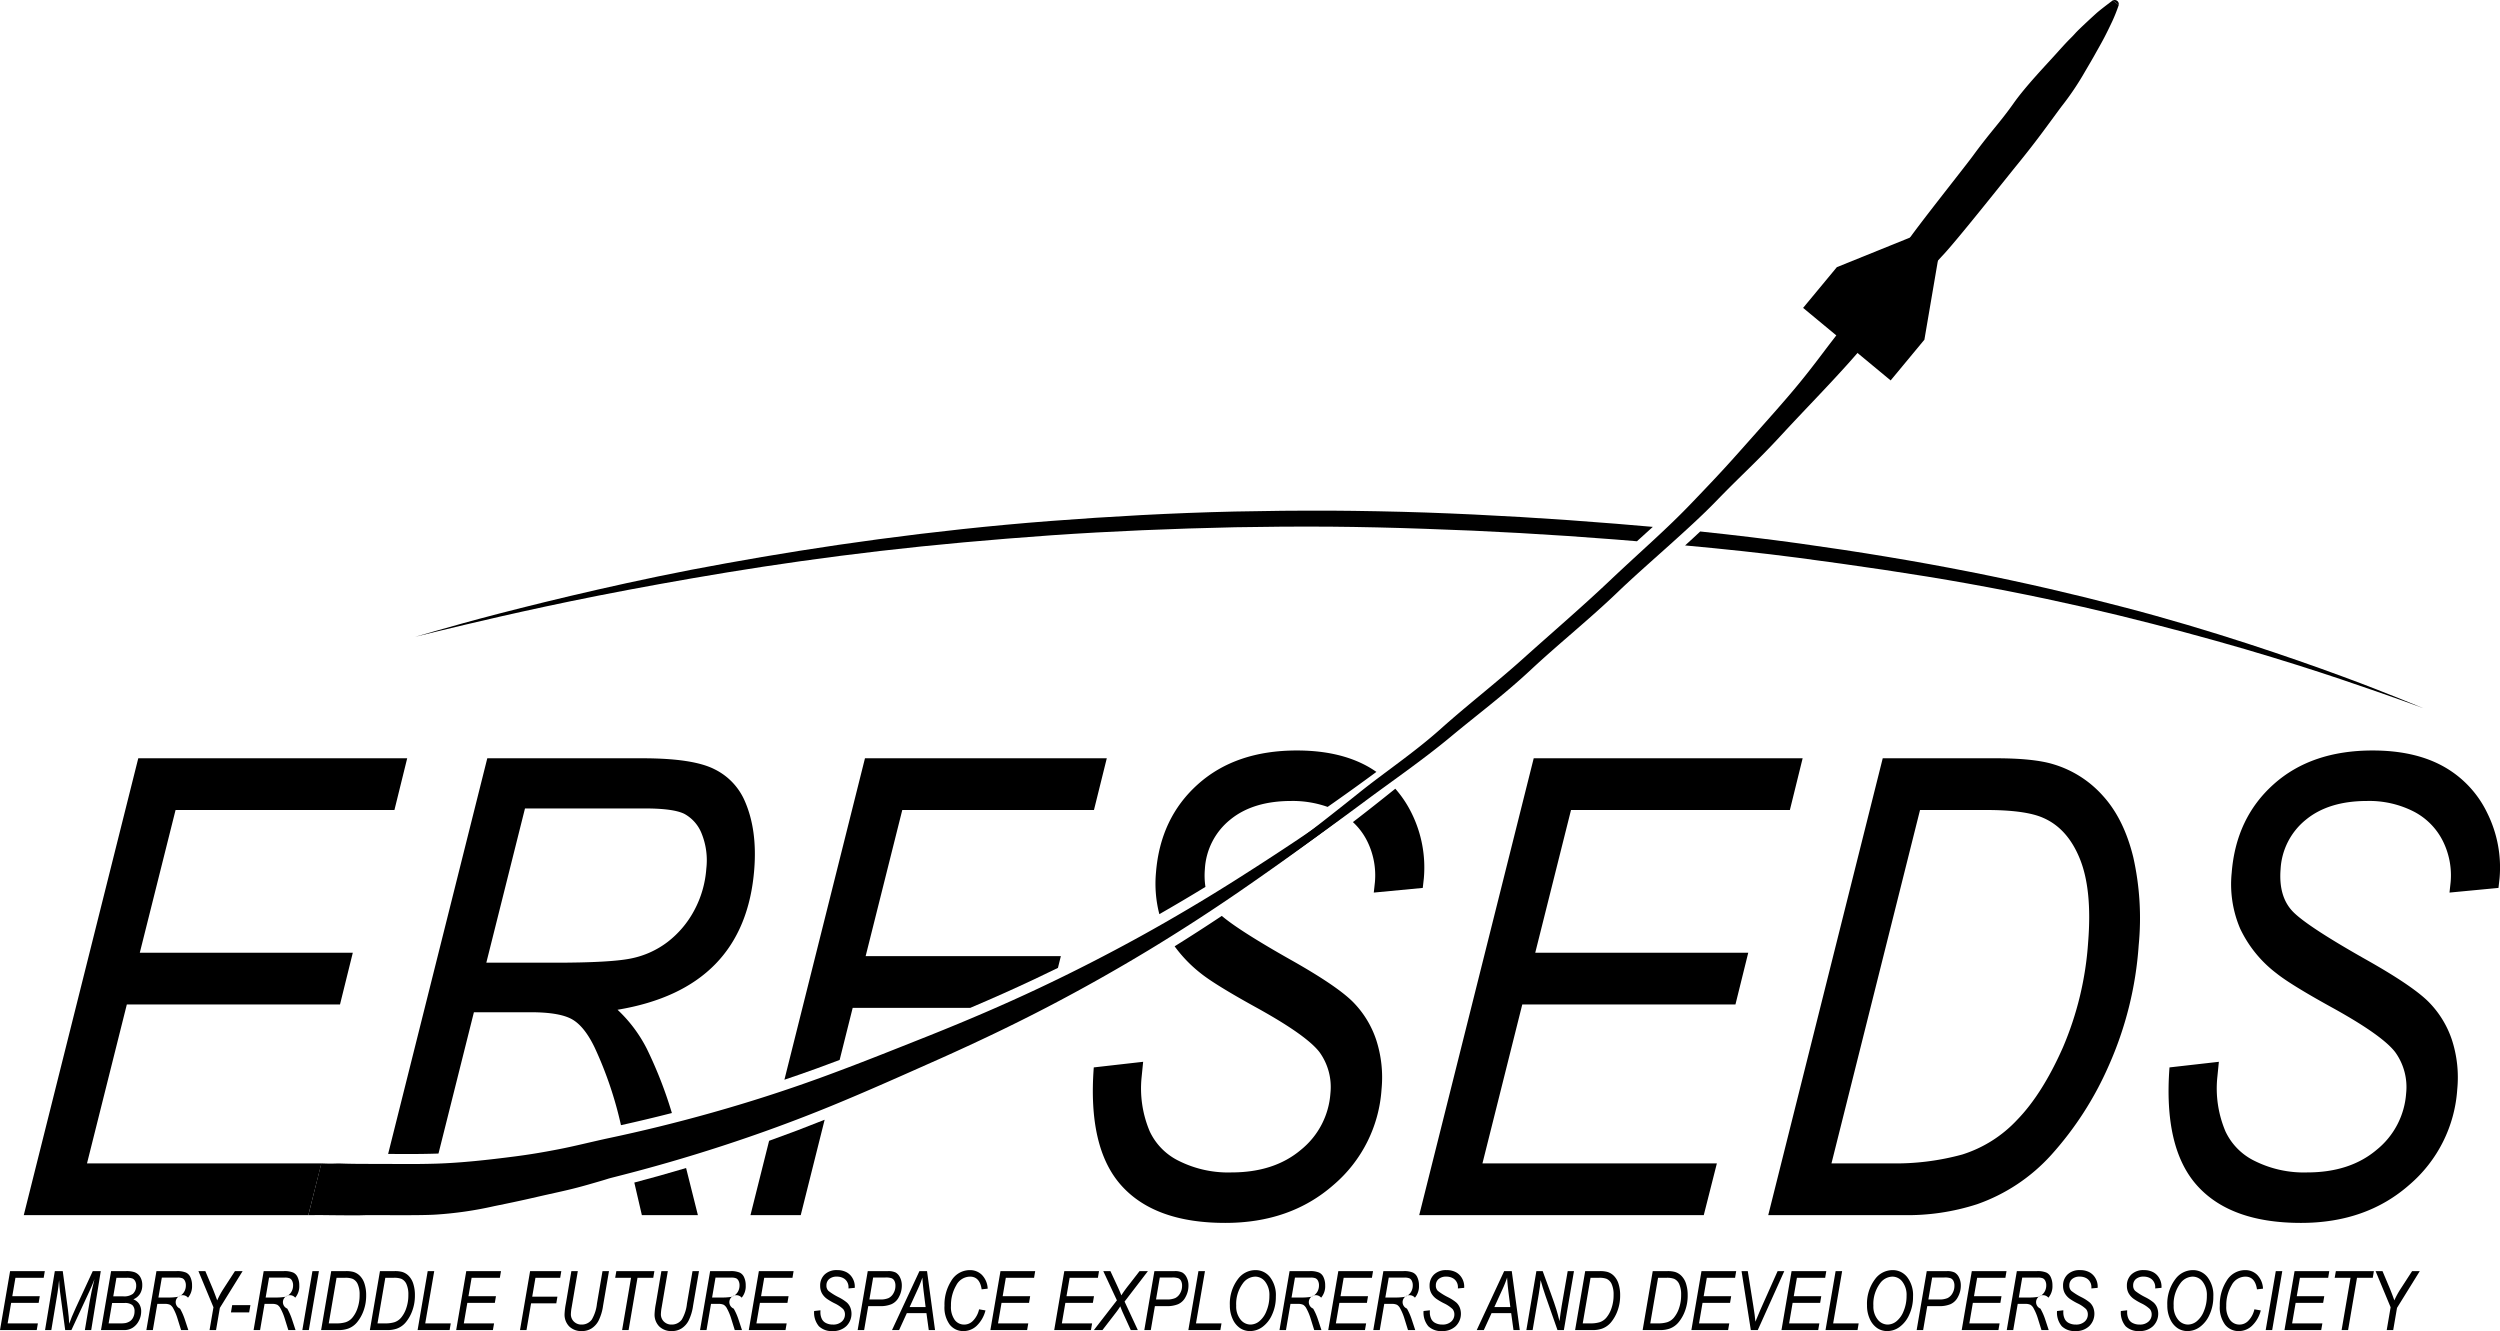 <svg id="Layer_1" data-name="Layer 1" xmlns="http://www.w3.org/2000/svg" viewBox="0 0 613.076 326.423"><title>ERFSEDS Logo No Lazy</title><path d="M997.242,969.978c3.868,0.002,7.747-.04,11.633-0.001,7.767,0.065,15.573.248,23.373,0.528,15.605,0.511,31.193,1.399,46.522,2.605,1.828,0.142,3.638.298,5.457,0.446,0.187-.168.376-0.34,0.563-0.508,1.13-1.018,2.239-2.02,3.33-3.018-3.007-.269-6.017-0.535-9.046-0.771-15.371-1.254-31.026-2.199-46.69-2.75q-11.752-.387-23.485-0.461c-3.905-.027-7.802.027-11.687,0.036q-5.827.091-11.616,0.182c-15.43.353-30.6,1.207-45.252,2.325-14.653,1.129-28.779,2.683-42.129,4.472-13.349,1.79-25.922,3.819-37.48,5.922-11.567,2.064-22.1,4.32-31.404,6.437-9.305,2.117-17.376,4.128-24.007,5.837-6.63,1.714-11.807,3.188-15.334,4.187C786.465,996.46,784.585,997,784.585,997s1.899-.467,5.46-1.344c3.56-.881,8.798-2.094,15.462-3.643,6.671-1.517,14.786-3.294,24.131-5.141,9.347-1.837,19.916-3.772,31.477-5.676,11.563-1.896,24.128-3.699,37.459-5.25,13.329-1.557,27.428-2.805,42.026-3.851,14.602-1.01,29.716-1.637,45.077-1.972Q991.439,970.052,997.242,969.978Z" transform="translate(-682.799 -840.824)"/><path d="M1271.878,1012.375c-3.411-1.348-8.395-3.38-14.828-5.73-6.425-2.372-14.275-5.129-23.353-8.081-9.079-2.942-19.396-6.069-30.774-9.015-11.37-2.983-23.781-5.875-37-8.488-13.228-2.62-27.231-4.933-41.795-6.956-7.973-1.103-16.126-2.08-24.385-2.946-1.209,1.15-2.451,2.29-3.709,3.422,9.371,0.862,18.612,1.832,27.628,3.015,14.499,1.932,28.527,3.958,41.72,6.332,13.203,2.37,25.611,5.032,36.989,7.804,11.378,2.782,21.743,5.595,30.887,8.256,9.137,2.683,17.05,5.209,23.533,7.392,6.482,2.186,11.555,3.967,15.009,5.198,3.446,1.254,5.284,1.922,5.284,1.922S1275.274,1013.761,1271.878,1012.375Z" transform="translate(-682.799 -840.824)"/><path d="M1030.835,1138.808l28.078-112.031h65.949l-3.13,12.686h-53.673l-8.772,35h52.236l-3.139,12.686H1056.108l-9.768,38.975h57.488l-3.214,12.686H1030.835Z" transform="translate(-682.799 -840.824)"/><path d="M1116.425,1138.808l28.077-112.031h27.708q9.312,0,14.084,1.451a26.328,26.328,0,0,1,12.172,7.72q5.161,5.654,7.468,15.055a68.293,68.293,0,0,1,1.337,21.626,87.209,87.209,0,0,1-7.348,29.536,81.308,81.308,0,0,1-14.108,21.895,44.153,44.153,0,0,1-18.174,12.074,55.367,55.367,0,0,1-18.156,2.675h-33.06Zm15.506-12.686h14.563a61.787,61.787,0,0,0,17.52-2.179,31.213,31.213,0,0,0,13.445-8.492q6.144-6.309,11.204-17.706a78.902,78.902,0,0,0,6.215-25.929q1.014-12.775-2.006-20.308-3.019-7.532-9.059-10.135-4.343-1.912-13.939-1.912h-16.225Z" transform="translate(-682.799 -840.824)"/><path d="M1214.825,1102.585l12.107-1.376-0.375,3.756a27.02,27.02,0,0,0,2.003,13.334,15.245,15.245,0,0,0,7.193,7.243,26.992,26.992,0,0,0,12.83,2.797q10.485,0,17.05-5.553a19.535,19.535,0,0,0,7.222-13.826,14.602,14.602,0,0,0-2.674-10.11q-3.218-4.213-15.887-11.166-9.81-5.427-13.243-8.178a29.674,29.674,0,0,1-8.903-10.967,27.756,27.756,0,0,1-2.067-13.717q1.068-13.449,10.321-21.703,9.252-8.254,24.23-8.254,10.317,0,17.344,3.898a25.795,25.795,0,0,1,10.749,11.386,30.058,30.058,0,0,1,3.044,16.049l-0.266,2.369-12.012,1.146,0.276-2.526a18.863,18.863,0,0,0-1.908-10.123,16.383,16.383,0,0,0-7.182-7.248,24.015,24.015,0,0,0-11.411-2.569q-9.4,0-15,4.601a16.726,16.726,0,0,0-6.196,12.112q-0.542,6.825,3.096,10.504,3.636,3.68,18.563,12.078,10.896,6.186,14.706,10.044a24.03,24.03,0,0,1,5.648,9.244,29.851,29.851,0,0,1,1.309,12.11,33.701,33.701,0,0,1-11.729,23.42q-10.613,9.36-26.601,9.358-17.291,0-25.509-9.209Q1213.335,1122.301,1214.825,1102.585Z" transform="translate(-682.799 -840.824)"/><path d="M761.592,1126.122s1.694,0.06,2.283.058c0.903-.003,1.552-0.061,2.687-0.024,2.185,0.078,4.231.095,8.438,0.094,4.205-.009,9.206.11,15.05-0.074,5.882-.201,12.132-0.866,19.095-1.77,3.412-.443,6.568-0.96,10.48-1.718,3.935-.753,8.441-1.901,12.497-2.769,8.093-1.713,16.582-3.78,25.283-6.236,8.72-2.454,17.598-5.285,26.544-8.538,8.928-3.246,17.986-6.885,27.025-10.478,9.019-3.611,17.927-7.418,26.563-11.495,8.645-4.069,17.015-8.374,24.99-12.765,7.976-4.403,15.552-8.916,22.634-13.375,7.075-4.473,13.719-8.812,19.755-12.93,12.087-8.242,21.84-15.595,28.581-20.85,3.369-2.631,5.993-4.73,7.774-6.17L1044,1014.866l-2.639,2.322c-1.724,1.511-4.264,3.714-7.53,6.481-6.536,5.526-16.006,13.278-27.801,22.028-5.901,4.38-12.373,8.985-19.303,13.762-6.939,4.766-14.389,9.617-22.255,14.378-7.877,4.755-16.151,9.438-24.717,13.896-8.565,4.47-17.444,8.692-26.381,12.692-8.936,3.972-17.829,7.967-26.804,11.645-8.957,3.67-17.962,6.944-26.728,9.794-8.78,2.863-17.371,5.323-25.585,7.409-4.094,1.05,0,0-7.383,2.103-3.745,1.067-6.05,1.55-9.75,2.375-3.904.87-5.5,1.313-13.237,2.88a90.845,90.845,0,0,1-14.067,2.04c-4.305.296-16.01,0.06-18.196,0.171-1.146.058-8.547-.022-9.125-0.034-0.59-.014-4.091,0-4.091,0Z" transform="translate(-682.799 -840.824)"/><path d="M1200.915,840.919s-2.417,1.795-3.758,2.924c-0.46.387-4.507,4.104-5.391,5.092-1.457,1.63-.949.846-4.432,4.731-2.807,3.131-7.75,8.25-10.75,12.5-3.394,4.808-5.459,6.714-10,12.917-2.068,2.824-14.107,17.918-16.25,21.25-2.148,3.355-17.524,23.083-20,26.375-6.075,8.075-8.432,10.767-17.417,20.875-6.297,7.084-7.285,8.253-15.216,16.531-6.451,6.733-11.918,11.322-20.393,19.345-6.662,6.306-13.988,12.583-20.849,18.75-6.901,6.204-13.845,11.526-20.375,17.375-6.54,5.846-13.831,10.689-20.056,15.697-6.232,4.997-12.19,9.643-17.737,13.806-11.103,8.337-20.597,14.831-27.29,19.262-3.348,2.213-5.994,3.92-7.802,5.074-1.81,1.15-2.775,1.764-2.775,1.764s0.981-.573,2.821-1.646c1.839-1.078,4.53-2.673,7.94-4.747,6.817-4.153,16.499-10.255,27.872-18.155,5.691-3.952,11.782-8.352,18.188-13.115,6.401-4.775,14.445-10.313,21.213-15.939,6.768-5.638,13.057-10.257,19.875-16.625,6.827-6.363,14.378-12.394,21.25-19,6.761-6.5,17.381-15.34,23.976-22.15,6.643-6.86,9.866-9.554,16.024-16.225,6-6.5,10.891-11.422,16.5-17.667,3.4-3.785,20.475-23.678,23.125-26.458,3.375-3.542,15.788-19.207,18.167-22.125,4.958-6.083,7.361-9.538,10.917-14.333a69.335,69.335,0,0,0,5.833-8.656c2.307-3.913,2.081-3.584,3.25-5.656,1.005-1.781,1.77-3.147,3.438-6.688a38.963,38.963,0,0,0,1.565-3.949Z" transform="translate(-682.799 -840.824)"/><path d="M688.629,1138.808L716.707,1026.776h65.949l-3.13,12.686H725.853l-8.772,35h52.236l-3.138,12.686H713.902l-9.768,38.975H761.623l-3.214,12.686H688.629Z" transform="translate(-682.799 -840.824)"/><path d="M1200.915,840.93a1.027,1.027,0,0,1,1.316.359,1.065,1.065,0,0,1,.147.761" transform="translate(-682.799 -840.824)"/><path d="M682.799,1167l2.476-14.46h8.512l-0.274,1.638H686.585l-0.773,4.518h6.742l-0.275,1.637h-6.747l-0.861,5.03h7.42L691.805,1167h-9.006Z" transform="translate(-682.799 -840.824)"/><path d="M693.846,1167l2.399-14.46H698.188l1.26,9.37q0.248,1.865.32,3.541,0.5-1.469,1.639-3.955l4.141-8.956h1.965L705.167,1167h-1.556l1.179-7.032q0.415-2.446,1.179-5.465-0.51,1.411-1.267,3.038L700.312,1167h-1.525l-1.25-9.271q-0.166-1.223-.248-2.969-0.181,1.844-.372,3.018L695.384,1167H693.846Z" transform="translate(-682.799 -840.824)"/><path d="M707.566,1167l2.476-14.46h3.674a6.201,6.201,0,0,1,1.99.237,2.764,2.764,0,0,1,1.463,1.16,3.802,3.802,0,0,1,.517,2.058,3.927,3.927,0,0,1-.552,2.107,3.455,3.455,0,0,1-1.637,1.357,2.95,2.95,0,0,1,1.43,1.133,3.292,3.292,0,0,1,.493,1.834,4.869,4.869,0,0,1-.596,2.346,4.279,4.279,0,0,1-1.513,1.666,3.776,3.776,0,0,1-2.01.562h-5.734Zm1.871-1.638h2.695a8.022,8.022,0,0,0,1.417-.078,3.252,3.252,0,0,0,1.126-.464,2.394,2.394,0,0,0,.802-0.972,3.171,3.171,0,0,0,.314-1.405,2.036,2.036,0,0,0-.551-1.583,2.905,2.905,0,0,0-1.938-.498H710.293Zm1.137-6.638h2.402a3.626,3.626,0,0,0,2.403-.604,2.676,2.676,0,0,0,.817-2.04,2.187,2.187,0,0,0-.256-1.095,1.426,1.426,0,0,0-.648-0.629,3.865,3.865,0,0,0-1.424-.179h-2.516Z" transform="translate(-682.799 -840.824)"/><path d="M718.691,1167l2.476-14.46h4.914a5.592,5.592,0,0,1,2.301.346,2.24,2.24,0,0,1,1.046,1.016,4.672,4.672,0,0,1,.467,2.16,4.321,4.321,0,0,1-.993,2.993,1.708,1.708,0,1,0-1.958,2.676,14.373,14.373,0,0,1,1.138,2.544L728.981,1167H727.208l-0.838-2.692a13.282,13.282,0,0,0-1.068-2.595,2.244,2.244,0,0,0-.789-0.907,2.902,2.902,0,0,0-1.331-.227h-1.801L720.282,1167h-1.591Zm2.959-7.989h2.142a14.257,14.257,0,0,0,2.423-.133,2.587,2.587,0,0,0,1.12-.523,2.757,2.757,0,0,0,.761-0.991,3.102,3.102,0,0,0,.281-1.331,2.357,2.357,0,0,0-.237-1.109,1.356,1.356,0,0,0-.594-0.622,3.231,3.231,0,0,0-1.265-.173h-3.795Z" transform="translate(-682.799 -840.824)"/><path d="M734.187,1167l0.958-5.593-3.689-8.867h1.698l1.782,4.224q0.55,1.342,1.123,2.954a20.436,20.436,0,0,1,1.602-2.927l2.756-4.251h1.88l-5.585,9.021L735.778,1167h-1.591Z" transform="translate(-682.799 -840.824)"/><path d="M739.434,1162.66l0.306-1.785h4.468l-0.306,1.785h-4.468Z" transform="translate(-682.799 -840.824)"/><path d="M744.987,1167l2.476-14.46H752.377a5.592,5.592,0,0,1,2.301.346,2.24,2.24,0,0,1,1.046,1.016,4.672,4.672,0,0,1,.467,2.16,4.321,4.321,0,0,1-.993,2.993,1.708,1.708,0,1,0-1.958,2.676,14.373,14.373,0,0,1,1.138,2.544L755.277,1167h-1.773l-0.838-2.692a13.282,13.282,0,0,0-1.068-2.595,2.244,2.244,0,0,0-.789-0.907,2.902,2.902,0,0,0-1.331-.227h-1.801L746.578,1167h-1.591Zm2.959-7.989h2.142a14.257,14.257,0,0,0,2.423-.133,2.587,2.587,0,0,0,1.12-.523,2.757,2.757,0,0,0,.761-0.991,3.102,3.102,0,0,0,.281-1.331,2.357,2.357,0,0,0-.237-1.109,1.356,1.356,0,0,0-.594-0.622,3.231,3.231,0,0,0-1.265-.173h-3.795Z" transform="translate(-682.799 -840.824)"/><path d="M756.941,1167l2.476-14.46h1.591L758.532,1167h-1.591Z" transform="translate(-682.799 -840.824)"/><path d="M761.547,1167l2.476-14.46h3.576a6.816,6.816,0,0,1,1.833.188,3.773,3.773,0,0,1,1.65.996,4.824,4.824,0,0,1,1.118,1.943,9.034,9.034,0,0,1,.394,2.791,10.731,10.731,0,0,1-.646,3.812,9.451,9.451,0,0,1-1.597,2.826,5.102,5.102,0,0,1-2.222,1.558A6.895,6.895,0,0,1,765.814,1167h-4.267Zm1.872-1.638h1.879a7.734,7.734,0,0,0,2.239-.281,3.625,3.625,0,0,0,1.648-1.096,7.025,7.025,0,0,0,1.265-2.285,9.73,9.73,0,0,0,.537-3.347,6.127,6.127,0,0,0-.467-2.621,2.5,2.5,0,0,0-1.273-1.308,4.945,4.945,0,0,0-1.819-.247H765.333Z" transform="translate(-682.799 -840.824)"/><path d="M773.501,1167l2.476-14.46h3.576a6.816,6.816,0,0,1,1.833.188,3.773,3.773,0,0,1,1.65.996,4.824,4.824,0,0,1,1.118,1.943,9.034,9.034,0,0,1,.394,2.791,10.731,10.731,0,0,1-.646,3.812,9.451,9.451,0,0,1-1.597,2.826,5.102,5.102,0,0,1-2.222,1.558,6.895,6.895,0,0,1-2.316.346H773.501Zm1.872-1.638H777.252a7.734,7.734,0,0,0,2.239-.281,3.625,3.625,0,0,0,1.648-1.096,7.025,7.025,0,0,0,1.265-2.285,9.73,9.73,0,0,0,.537-3.347,6.127,6.127,0,0,0-.467-2.621,2.5,2.5,0,0,0-1.273-1.308,4.945,4.945,0,0,0-1.819-.247h-2.094Z" transform="translate(-682.799 -840.824)"/><path d="M785.208,1167l2.476-14.46h1.601l-2.205,12.822h6.256L793.06,1167H785.208Z" transform="translate(-682.799 -840.824)"/><path d="M794.667,1167l2.476-14.46h8.512l-0.274,1.638h-6.928l-0.773,4.518h6.742l-0.275,1.637h-6.747l-0.861,5.03H803.959L803.674,1167h-9.006Z" transform="translate(-682.799 -840.824)"/><path d="M810.32,1167l2.476-14.46h7.654l-0.276,1.638h-6.067l-0.792,4.626h6.179l-0.274,1.637h-6.184L811.911,1167h-1.591Z" transform="translate(-682.799 -840.824)"/><path d="M822.916,1152.54h1.581l-1.511,8.888a10.868,10.868,0,0,0-.188,1.646,2.483,2.483,0,0,0,.74,1.845,2.597,2.597,0,0,0,1.904.729,3.016,3.016,0,0,0,2.506-1.262,9.771,9.771,0,0,0,1.243-3.887l1.36-7.96h1.591l-1.453,8.484a11.827,11.827,0,0,1-1.125,3.712,5.004,5.004,0,0,1-1.741,1.885,4.371,4.371,0,0,1-2.313.626,4.229,4.229,0,0,1-3.117-1.138,4.115,4.115,0,0,1-1.145-3.057,17.346,17.346,0,0,1,.332-2.622Z" transform="translate(-682.799 -840.824)"/><path d="M835.358,1167l2.193-12.822h-3.891l0.287-1.638h9.326l-0.276,1.638h-3.865L836.949,1167h-1.591Z" transform="translate(-682.799 -840.824)"/><path d="M844.989,1152.54h1.581l-1.511,8.888a10.868,10.868,0,0,0-.188,1.646,2.483,2.483,0,0,0,.74,1.845,2.597,2.597,0,0,0,1.904.729,3.016,3.016,0,0,0,2.506-1.262,9.771,9.771,0,0,0,1.243-3.887l1.36-7.96h1.591l-1.453,8.484a11.827,11.827,0,0,1-1.125,3.712,5.004,5.004,0,0,1-1.741,1.885,4.371,4.371,0,0,1-2.313.626,4.229,4.229,0,0,1-3.117-1.138,4.115,4.115,0,0,1-1.145-3.057,17.346,17.346,0,0,1,.332-2.622Z" transform="translate(-682.799 -840.824)"/><path d="M854.468,1167l2.476-14.46h4.914a5.592,5.592,0,0,1,2.301.346,2.24,2.24,0,0,1,1.046,1.016,4.672,4.672,0,0,1,.467,2.16,4.321,4.321,0,0,1-.993,2.993,1.708,1.708,0,1,0-1.958,2.676,14.373,14.373,0,0,1,1.138,2.544L864.758,1167h-1.773l-0.838-2.692a13.282,13.282,0,0,0-1.068-2.595,2.244,2.244,0,0,0-.789-0.907,2.902,2.902,0,0,0-1.331-.227H857.158L856.059,1167h-1.591Zm2.959-7.989h2.142a14.257,14.257,0,0,0,2.423-.133,2.587,2.587,0,0,0,1.12-.523,2.757,2.757,0,0,0,.761-0.991,3.102,3.102,0,0,0,.281-1.331,2.357,2.357,0,0,0-.237-1.109,1.356,1.356,0,0,0-.594-0.622,3.231,3.231,0,0,0-1.265-.173H858.263Z" transform="translate(-682.799 -840.824)"/><path d="M866.422,1167l2.476-14.46h8.512l-0.274,1.638H870.208l-0.773,4.518h6.742l-0.275,1.637h-6.747l-0.861,5.03h7.42L875.428,1167h-9.006Z" transform="translate(-682.799 -840.824)"/><path d="M882.45,1162.325l1.548-.178-0.01.484a3.644,3.644,0,0,0,.395,1.721,2.21,2.21,0,0,0,1.003.936,3.665,3.665,0,0,0,1.685.36,3.068,3.068,0,0,0,2.144-.717,2.31,2.31,0,0,0,.791-1.784,2.008,2.008,0,0,0-.449-1.305,8.104,8.104,0,0,0-2.165-1.441,15.27,15.27,0,0,1-1.793-1.056,4.289,4.289,0,0,1-1.262-1.415,3.745,3.745,0,0,1-.407-1.771,3.704,3.704,0,0,1,1.109-2.801,4.208,4.208,0,0,1,3.043-1.065,4.802,4.802,0,0,1,2.278.503,3.734,3.734,0,0,1,1.504,1.47,4.084,4.084,0,0,1,.557,2.071l-0.01.306-1.539.147,0.01-.325a2.559,2.559,0,0,0-.35-1.307,2.365,2.365,0,0,0-1.001-.936,3.249,3.249,0,0,0-1.499-.332,2.768,2.768,0,0,0-1.889.594,1.979,1.979,0,0,0-.676,1.563,1.765,1.765,0,0,0,.507,1.355,14.87,14.87,0,0,0,2.52,1.56,10.596,10.596,0,0,1,2.001,1.296,3.45,3.45,0,0,1,.824,1.193,4.252,4.252,0,0,1-.981,4.586,4.654,4.654,0,0,1-3.337,1.208,4.511,4.511,0,0,1-3.387-1.189A5.219,5.219,0,0,1,882.45,1162.325Z" transform="translate(-682.799 -840.824)"/><path d="M893.122,1167l2.476-14.46h4.95a4.021,4.021,0,0,1,1.904.351,2.765,2.765,0,0,1,1.062,1.208,4.326,4.326,0,0,1,.438,1.992,5.779,5.779,0,0,1-.704,2.777,3.771,3.771,0,0,1-1.839,1.785,7.062,7.062,0,0,1-2.74.478h-2.951L894.712,1167h-1.591Zm2.876-7.506h2.604a4.969,4.969,0,0,0,2.122-.351,2.831,2.831,0,0,0,1.184-1.179,3.572,3.572,0,0,0,.477-1.814,2.554,2.554,0,0,0-.246-1.213,1.403,1.403,0,0,0-.668-0.642,4.217,4.217,0,0,0-1.523-.188h-3.026Z" transform="translate(-682.799 -840.824)"/><path d="M901.546,1167l6.728-14.46h1.862l1.963,14.46h-1.539l-0.571-4.162h-4.805L903.282,1167H901.546Zm4.322-5.651h3.917l-0.453-3.63q-0.266-2.15-.334-3.601a27.005,27.005,0,0,1-1.175,2.949Z" transform="translate(-682.799 -840.824)"/><path d="M922.899,1161.91l1.568,0.267a7.873,7.873,0,0,1-2.194,3.808,4.705,4.705,0,0,1-3.161,1.263,4.198,4.198,0,0,1-3.398-1.568,7.131,7.131,0,0,1-1.297-4.636,10.786,10.786,0,0,1,1.627-6.057,5.286,5.286,0,0,1,4.567-2.692,4.103,4.103,0,0,1,3.003,1.193,5.165,5.165,0,0,1,1.396,3.354l-1.479.168q-0.463-3.117-2.856-3.117a3.848,3.848,0,0,0-3.379,2.136,9.59,9.59,0,0,0-1.29,5.055,5.408,5.408,0,0,0,.916,3.418,2.84,2.84,0,0,0,2.315,1.148,2.954,2.954,0,0,0,2.107-.867A5.766,5.766,0,0,0,922.899,1161.91Z" transform="translate(-682.799 -840.824)"/><path d="M925.67,1167l2.476-14.46h8.512l-0.274,1.638h-6.928l-0.773,4.518h6.742l-0.275,1.637h-6.747l-0.861,5.03h7.42L934.677,1167h-9.006Z" transform="translate(-682.799 -840.824)"/><path d="M941.323,1167l2.476-14.46H952.311l-0.274,1.638h-6.928l-0.773,4.518h6.742l-0.275,1.637h-6.747l-0.861,5.03h7.42L950.33,1167h-9.006Z" transform="translate(-682.799 -840.824)"/><path d="M951.048,1167l5.651-7.292-3.343-7.168h1.75l1.522,3.275q0.79,1.692,1.154,2.67a30.494,30.494,0,0,1,1.87-2.59l2.6-3.355h2.051l-5.725,7.47L961.829,1167h-1.729l-1.928-4.228q-0.265-.582-0.646-1.596a17.432,17.432,0,0,1-1.06,1.524L953.149,1167h-2.101Z" transform="translate(-682.799 -840.824)"/><path d="M963.417,1167l2.476-14.46h4.95a4.021,4.021,0,0,1,1.904.351,2.765,2.765,0,0,1,1.062,1.208,4.326,4.326,0,0,1,.438,1.992,5.779,5.779,0,0,1-.704,2.777,3.771,3.771,0,0,1-1.839,1.785,7.062,7.062,0,0,1-2.74.478H966.013L965.008,1167H963.417Zm2.876-7.506h2.604a4.969,4.969,0,0,0,2.122-.351,2.831,2.831,0,0,0,1.184-1.179,3.572,3.572,0,0,0,.477-1.814,2.554,2.554,0,0,0-.246-1.213,1.403,1.403,0,0,0-.668-0.642,4.217,4.217,0,0,0-1.523-.188h-3.026Z" transform="translate(-682.799 -840.824)"/><path d="M974.217,1167l2.476-14.46h1.601l-2.205,12.822h6.256L982.068,1167h-7.851Z" transform="translate(-682.799 -840.824)"/><path d="M984.396,1160.944a10.005,10.005,0,0,1,1.982-6.451,5.337,5.337,0,0,1,4.3-2.199,4.468,4.468,0,0,1,3.565,1.716,7.229,7.229,0,0,1,1.435,4.774,10.369,10.369,0,0,1-.937,4.453,7.405,7.405,0,0,1-2.367,3.003,5.148,5.148,0,0,1-3.008,1.007,4.37,4.37,0,0,1-2.471-.73,5.262,5.262,0,0,1-1.8-2.209A7.77,7.77,0,0,1,984.396,1160.944Zm1.558,0.095a5.074,5.074,0,0,0,1.044,3.355,3.132,3.132,0,0,0,2.473,1.254,3.498,3.498,0,0,0,2.133-.799,5.991,5.991,0,0,0,1.768-2.513,9.554,9.554,0,0,0,.719-3.736,5.33,5.33,0,0,0-1.02-3.45,3.078,3.078,0,0,0-2.468-1.259,3.859,3.859,0,0,0-3.015,1.648A8.507,8.507,0,0,0,985.955,1161.039Z" transform="translate(-682.799 -840.824)"/><path d="M996.567,1167l2.476-14.46h4.915a5.593,5.593,0,0,1,2.301.346,2.237,2.237,0,0,1,1.046,1.016,4.666,4.666,0,0,1,.468,2.16,4.317,4.317,0,0,1-.994,2.993,1.708,1.708,0,1,0-1.958,2.676,14.338,14.338,0,0,1,1.138,2.544L1006.857,1167H1005.084l-0.838-2.692a13.281,13.281,0,0,0-1.068-2.595,2.237,2.237,0,0,0-.789-0.907,2.898,2.898,0,0,0-1.33-.227h-1.801L998.158,1167h-1.591Zm2.959-7.989h2.143a14.254,14.254,0,0,0,2.423-.133,2.577,2.577,0,0,0,1.119-.523,2.741,2.741,0,0,0,.761-0.991,3.102,3.102,0,0,0,.281-1.331,2.351,2.351,0,0,0-.236-1.109,1.359,1.359,0,0,0-.594-0.622,3.232,3.232,0,0,0-1.266-.173h-3.795Z" transform="translate(-682.799 -840.824)"/><path d="M1008.521,1167l2.476-14.46h8.513l-0.274,1.638h-6.928l-0.773,4.518h6.742l-0.275,1.637h-6.747l-0.861,5.03h7.42L1017.528,1167h-9.007Z" transform="translate(-682.799 -840.824)"/><path d="M1019.568,1167l2.476-14.46h4.915a5.593,5.593,0,0,1,2.301.346,2.237,2.237,0,0,1,1.046,1.016,4.666,4.666,0,0,1,.468,2.16,4.317,4.317,0,0,1-.994,2.993,1.708,1.708,0,1,0-1.958,2.676,14.338,14.338,0,0,1,1.138,2.544L1029.858,1167H1028.085l-0.838-2.692a13.281,13.281,0,0,0-1.068-2.595,2.237,2.237,0,0,0-.789-0.907,2.898,2.898,0,0,0-1.33-.227h-1.801L1021.159,1167h-1.591Zm2.959-7.989h2.143a14.254,14.254,0,0,0,2.423-.133,2.577,2.577,0,0,0,1.119-.523,2.741,2.741,0,0,0,.761-0.991,3.102,3.102,0,0,0,.281-1.331,2.351,2.351,0,0,0-.236-1.109,1.359,1.359,0,0,0-.594-0.622,3.232,3.232,0,0,0-1.266-.173h-3.795Z" transform="translate(-682.799 -840.824)"/><path d="M1031.897,1162.325l1.549-.178-0.01.484a3.638,3.638,0,0,0,.395,1.721,2.21,2.21,0,0,0,1.003.936,3.665,3.665,0,0,0,1.685.36,3.066,3.066,0,0,0,2.144-.717,2.307,2.307,0,0,0,.79-1.784,2.01,2.01,0,0,0-.448-1.305,8.104,8.104,0,0,0-2.165-1.441,15.356,15.356,0,0,1-1.793-1.056,4.289,4.289,0,0,1-1.262-1.415,3.745,3.745,0,0,1-.407-1.771,3.706,3.706,0,0,1,1.109-2.801,4.209,4.209,0,0,1,3.043-1.065,4.801,4.801,0,0,1,2.278.503,3.733,3.733,0,0,1,1.504,1.47,4.075,4.075,0,0,1,.558,2.071l-0.01.306-1.539.147,0.01-.325a2.559,2.559,0,0,0-.35-1.307,2.367,2.367,0,0,0-1.001-.936,3.252,3.252,0,0,0-1.499-.332,2.769,2.769,0,0,0-1.89.594,1.981,1.981,0,0,0-.676,1.563,1.768,1.768,0,0,0,.508,1.355,14.87,14.87,0,0,0,2.52,1.56,10.629,10.629,0,0,1,2.001,1.296,3.444,3.444,0,0,1,.824,1.193,4.251,4.251,0,0,1-.981,4.586,4.651,4.651,0,0,1-3.337,1.208,4.512,4.512,0,0,1-3.387-1.189A5.221,5.221,0,0,1,1031.897,1162.325Z" transform="translate(-682.799 -840.824)"/><path d="M1044.938,1167l6.729-14.46h1.861l1.964,14.46h-1.539l-0.571-4.162h-4.805L1046.674,1167h-1.736Zm4.322-5.651h3.917l-0.453-3.63q-0.265-2.15-.335-3.601a26.614,26.614,0,0,1-1.175,2.949Z" transform="translate(-682.799 -840.824)"/><path d="M1057.108,1167l2.46-14.46h1.546l1.984,5.435q0.877,2.392,1.376,4.005,0.352,1.115.761,2.831,0.227-1.865.54-3.771l1.473-8.5h1.538l-2.477,14.46h-1.566l-2.924-8.346q-0.773-2.234-1.214-3.904-0.107,1.411-.459,3.462l-1.5,8.788h-1.538Z" transform="translate(-682.799 -840.824)"/><path d="M1069.062,1167l2.476-14.46h3.576a6.816,6.816,0,0,1,1.833.188,3.769,3.769,0,0,1,1.649.996,4.819,4.819,0,0,1,1.119,1.943,9.064,9.064,0,0,1,.394,2.791,10.72,10.72,0,0,1-.646,3.812,9.472,9.472,0,0,1-1.597,2.826,5.1,5.1,0,0,1-2.222,1.558,6.894,6.894,0,0,1-2.316.346h-4.267Zm1.871-1.638h1.88a7.74,7.74,0,0,0,2.239-.281,3.63,3.63,0,0,0,1.648-1.096,7.043,7.043,0,0,0,1.265-2.285,9.73,9.73,0,0,0,.536-3.347,6.142,6.142,0,0,0-.467-2.621,2.502,2.502,0,0,0-1.273-1.308,4.944,4.944,0,0,0-1.818-.247h-2.095Z" transform="translate(-682.799 -840.824)"/><path d="M1085.623,1167l2.476-14.46h3.576a6.816,6.816,0,0,1,1.833.188,3.769,3.769,0,0,1,1.649.996,4.819,4.819,0,0,1,1.119,1.943,9.064,9.064,0,0,1,.394,2.791,10.72,10.72,0,0,1-.646,3.812,9.472,9.472,0,0,1-1.597,2.826,5.1,5.1,0,0,1-2.222,1.558,6.894,6.894,0,0,1-2.316.346h-4.267Zm1.871-1.638h1.88a7.74,7.74,0,0,0,2.239-.281,3.63,3.63,0,0,0,1.648-1.096,7.043,7.043,0,0,0,1.265-2.285,9.73,9.73,0,0,0,.536-3.347,6.142,6.142,0,0,0-.467-2.621,2.502,2.502,0,0,0-1.273-1.308,4.944,4.944,0,0,0-1.818-.247h-2.095Z" transform="translate(-682.799 -840.824)"/><path d="M1097.577,1167l2.476-14.46h8.513l-0.274,1.638h-6.928l-0.773,4.518h6.742l-0.275,1.637h-6.747l-0.861,5.03h7.42L1106.584,1167h-9.007Z" transform="translate(-682.799 -840.824)"/><path d="M1112.153,1167l-2.273-14.46h1.529l1.372,8.621q0.385,2.347.493,3.787,0.759-1.884,1.232-2.939l4.219-9.469h1.637l-6.502,14.46h-1.707Z" transform="translate(-682.799 -840.824)"/><path d="M1119.671,1167l2.476-14.46h8.513l-0.274,1.638H1123.457l-0.773,4.518h6.742l-0.275,1.637h-6.747l-0.861,5.03h7.42L1128.678,1167h-9.007Z" transform="translate(-682.799 -840.824)"/><path d="M1130.472,1167l2.476-14.46h1.601l-2.205,12.822h6.256L1138.322,1167h-7.851Z" transform="translate(-682.799 -840.824)"/><path d="M1140.649,1160.944a10.003,10.003,0,0,1,1.983-6.451,5.337,5.337,0,0,1,4.3-2.199,4.466,4.466,0,0,1,3.565,1.716,7.226,7.226,0,0,1,1.436,4.774,10.355,10.355,0,0,1-.938,4.453,7.389,7.389,0,0,1-2.367,3.003,5.145,5.145,0,0,1-3.008,1.007,4.369,4.369,0,0,1-2.471-.73,5.27,5.27,0,0,1-1.801-2.209A7.77,7.77,0,0,1,1140.649,1160.944Zm1.559,0.095a5.074,5.074,0,0,0,1.045,3.355,3.129,3.129,0,0,0,2.472,1.254,3.498,3.498,0,0,0,2.133-.799,5.983,5.983,0,0,0,1.769-2.513,9.554,9.554,0,0,0,.72-3.736,5.33,5.33,0,0,0-1.02-3.45,3.079,3.079,0,0,0-2.468-1.259,3.856,3.856,0,0,0-3.015,1.648A8.501,8.501,0,0,0,1142.208,1161.039Z" transform="translate(-682.799 -840.824)"/><path d="M1152.821,1167l2.476-14.46h4.95a4.015,4.015,0,0,1,1.903.351,2.759,2.759,0,0,1,1.062,1.208,4.326,4.326,0,0,1,.438,1.992,5.778,5.778,0,0,1-.703,2.777,3.778,3.778,0,0,1-1.84,1.785,7.062,7.062,0,0,1-2.74.478H1155.417L1154.412,1167h-1.591Zm2.876-7.506h2.604a4.969,4.969,0,0,0,2.122-.351,2.831,2.831,0,0,0,1.184-1.179,3.577,3.577,0,0,0,.477-1.814,2.548,2.548,0,0,0-.246-1.213,1.395,1.395,0,0,0-.668-0.642,4.214,4.214,0,0,0-1.522-.188h-3.027Z" transform="translate(-682.799 -840.824)"/><path d="M1163.868,1167l2.476-14.46h8.513l-0.274,1.638h-6.928l-0.773,4.518h6.742l-0.275,1.637h-6.747l-0.861,5.03h7.42L1172.875,1167h-9.007Z" transform="translate(-682.799 -840.824)"/><path d="M1174.915,1167l2.476-14.46h4.915a5.593,5.593,0,0,1,2.301.346,2.237,2.237,0,0,1,1.046,1.016,4.666,4.666,0,0,1,.468,2.16,4.317,4.317,0,0,1-.994,2.993,1.708,1.708,0,1,0-1.958,2.676,14.338,14.338,0,0,1,1.138,2.544L1185.205,1167h-1.773l-0.838-2.692a13.281,13.281,0,0,0-1.068-2.595,2.237,2.237,0,0,0-.789-0.907,2.898,2.898,0,0,0-1.33-.227h-1.801L1176.506,1167H1174.915Zm2.959-7.989h2.143a14.254,14.254,0,0,0,2.423-.133,2.577,2.577,0,0,0,1.119-.523,2.741,2.741,0,0,0,.761-0.991,3.102,3.102,0,0,0,.281-1.331,2.351,2.351,0,0,0-.236-1.109,1.359,1.359,0,0,0-.594-0.622,3.232,3.232,0,0,0-1.266-.173H1178.71Z" transform="translate(-682.799 -840.824)"/><path d="M1187.244,1162.325l1.549-.178-0.01.484a3.638,3.638,0,0,0,.395,1.721,2.21,2.21,0,0,0,1.003.936,3.665,3.665,0,0,0,1.685.36,3.066,3.066,0,0,0,2.144-.717,2.307,2.307,0,0,0,.79-1.784,2.01,2.01,0,0,0-.448-1.305,8.104,8.104,0,0,0-2.165-1.441,15.356,15.356,0,0,1-1.793-1.056,4.289,4.289,0,0,1-1.262-1.415,3.745,3.745,0,0,1-.407-1.771,3.706,3.706,0,0,1,1.109-2.801,4.209,4.209,0,0,1,3.043-1.065,4.801,4.801,0,0,1,2.278.503,3.733,3.733,0,0,1,1.504,1.47,4.075,4.075,0,0,1,.558,2.071l-0.01.306-1.539.147,0.01-.325a2.559,2.559,0,0,0-.35-1.307,2.367,2.367,0,0,0-1.001-.936,3.252,3.252,0,0,0-1.499-.332,2.769,2.769,0,0,0-1.89.594,1.981,1.981,0,0,0-.676,1.563,1.768,1.768,0,0,0,.508,1.355,14.87,14.87,0,0,0,2.52,1.56,10.629,10.629,0,0,1,2.001,1.296,3.444,3.444,0,0,1,.824,1.193,4.251,4.251,0,0,1-.981,4.586,4.651,4.651,0,0,1-3.337,1.208,4.512,4.512,0,0,1-3.387-1.189A5.221,5.221,0,0,1,1187.244,1162.325Z" transform="translate(-682.799 -840.824)"/><path d="M1202.897,1162.325l1.549-.178-0.01.484a3.638,3.638,0,0,0,.395,1.721,2.21,2.21,0,0,0,1.003.936,3.665,3.665,0,0,0,1.685.36,3.066,3.066,0,0,0,2.144-.717,2.307,2.307,0,0,0,.79-1.784,2.01,2.01,0,0,0-.448-1.305,8.104,8.104,0,0,0-2.165-1.441,15.356,15.356,0,0,1-1.793-1.056,4.289,4.289,0,0,1-1.262-1.415,3.745,3.745,0,0,1-.407-1.771,3.706,3.706,0,0,1,1.109-2.801,4.209,4.209,0,0,1,3.043-1.065,4.801,4.801,0,0,1,2.278.503,3.733,3.733,0,0,1,1.504,1.47,4.075,4.075,0,0,1,.558,2.071l-0.01.306-1.539.147,0.01-.325a2.559,2.559,0,0,0-.35-1.307,2.367,2.367,0,0,0-1.001-.936,3.252,3.252,0,0,0-1.499-.332,2.769,2.769,0,0,0-1.89.594,1.981,1.981,0,0,0-.676,1.563,1.768,1.768,0,0,0,.508,1.355,14.87,14.87,0,0,0,2.52,1.56,10.629,10.629,0,0,1,2.001,1.296,3.444,3.444,0,0,1,.824,1.193,4.251,4.251,0,0,1-.981,4.586,4.651,4.651,0,0,1-3.337,1.208,4.512,4.512,0,0,1-3.387-1.189A5.221,5.221,0,0,1,1202.897,1162.325Z" transform="translate(-682.799 -840.824)"/><path d="M1214.289,1160.944a10.003,10.003,0,0,1,1.983-6.451,5.337,5.337,0,0,1,4.3-2.199,4.466,4.466,0,0,1,3.565,1.716,7.226,7.226,0,0,1,1.436,4.774,10.355,10.355,0,0,1-.938,4.453,7.389,7.389,0,0,1-2.367,3.003,5.145,5.145,0,0,1-3.008,1.007,4.369,4.369,0,0,1-2.471-.73,5.27,5.27,0,0,1-1.801-2.209A7.77,7.77,0,0,1,1214.289,1160.944Zm1.559,0.095a5.074,5.074,0,0,0,1.045,3.355,3.129,3.129,0,0,0,2.472,1.254,3.498,3.498,0,0,0,2.133-.799,5.983,5.983,0,0,0,1.769-2.513,9.554,9.554,0,0,0,.72-3.736,5.33,5.33,0,0,0-1.02-3.45,3.079,3.079,0,0,0-2.468-1.259,3.856,3.856,0,0,0-3.015,1.648A8.501,8.501,0,0,0,1215.848,1161.039Z" transform="translate(-682.799 -840.824)"/><path d="M1235.644,1161.91l1.568,0.267a7.876,7.876,0,0,1-2.194,3.808,4.707,4.707,0,0,1-3.161,1.263,4.201,4.201,0,0,1-3.398-1.568,7.134,7.134,0,0,1-1.297-4.636,10.786,10.786,0,0,1,1.628-6.057,5.285,5.285,0,0,1,4.566-2.692,4.101,4.101,0,0,1,3.003,1.193,5.163,5.163,0,0,1,1.396,3.354l-1.479.168q-0.463-3.117-2.857-3.117a3.848,3.848,0,0,0-3.378,2.136,9.586,9.586,0,0,0-1.291,5.055,5.408,5.408,0,0,0,.916,3.418,2.84,2.84,0,0,0,2.314,1.148,2.955,2.955,0,0,0,2.108-.867A5.77,5.77,0,0,0,1235.644,1161.91Z" transform="translate(-682.799 -840.824)"/><path d="M1238.415,1167l2.476-14.46h1.592l-2.477,14.46H1238.415Z" transform="translate(-682.799 -840.824)"/><path d="M1243.021,1167l2.476-14.46h8.513l-0.274,1.638h-6.928l-0.773,4.518h6.742l-0.275,1.637h-6.747l-0.861,5.03h7.42L1252.028,1167h-9.007Z" transform="translate(-682.799 -840.824)"/><path d="M1257.032,1167l2.193-12.822H1255.335l0.287-1.638h9.325l-0.275,1.638h-3.865L1258.623,1167h-1.591Z" transform="translate(-682.799 -840.824)"/><path d="M1268.095,1167l0.957-5.593-3.689-8.867h1.697l1.782,4.224q0.551,1.342,1.122,2.954a20.402,20.402,0,0,1,1.603-2.927l2.756-4.251h1.88l-5.585,9.021L1269.686,1167h-1.591Z" transform="translate(-682.799 -840.824)"/><path d="M978.411,1058.318a18.406,18.406,0,0,1-.14-4.359,16.728,16.728,0,0,1,6.196-12.112q5.599-4.6,15-4.601a25.722,25.722,0,0,1,8.909,1.456q6.03-4.207,11.96-8.584c-0.695-.479-1.408-0.938-2.16-1.355q-7.028-3.898-17.344-3.898-14.98,0-24.231,8.254-9.253,8.253-10.321,21.703a29.816,29.816,0,0,0,.825,10.183Q972.751,1061.776,978.411,1058.318Z" transform="translate(-682.799 -840.824)"/><path d="M1024.97,1034.238c-3.438,2.766-6.899,5.508-10.397,8.189a16.042,16.042,0,0,1,3.487,4.636,18.863,18.863,0,0,1,1.908,10.123l-0.276,2.526,12.012-1.146,0.266-2.369a30.058,30.058,0,0,0-3.044-16.049A27.351,27.351,0,0,0,1024.97,1034.238Z" transform="translate(-682.799 -840.824)"/><path d="M1014.637,1086.585q-3.81-3.857-14.706-10.044-13.107-7.374-17.507-11.11-5.776,3.846-11.57,7.458a33.255,33.255,0,0,0,6.399,6.617q3.432,2.751,13.242,8.178,12.667,6.954,15.888,11.166a14.606,14.606,0,0,1,2.673,10.11,19.535,19.535,0,0,1-7.222,13.826q-6.564,5.552-17.05,5.553a26.99,26.99,0,0,1-12.83-2.797,15.243,15.243,0,0,1-7.193-7.243,27.015,27.015,0,0,1-2.003-13.334l0.375-3.756-12.107,1.376q-1.49,19.715,6.73,28.924,8.219,9.211,25.509,9.209,15.987,0,26.601-9.358a33.701,33.701,0,0,0,11.729-23.42,29.851,29.851,0,0,0-1.309-12.11A24.03,24.03,0,0,0,1014.637,1086.585Z" transform="translate(-682.799 -840.824)"/><path d="M871.406,1120.583l-4.567,18.224H879.165l5.862-23.388Q878.322,1118.11,871.406,1120.583Z" transform="translate(-682.799 -840.824)"/><path d="M883.095,1102.837c1.857-.675,3.73-1.375,5.609-2.084l3.199-12.764h28.821c5.567-2.362,10.778-4.691,15.746-7.036q2.874-1.353,5.771-2.775l0.71-2.875H895.079l8.984-35.841H951.071l3.147-12.686H894.917l-19.757,78.831C877.827,1104.706,880.479,1103.788,883.095,1102.837Z" transform="translate(-682.799 -840.824)"/><path d="M778.773,1123.807c3.307,0.021,7.053.046,11.198-.086,0.119-.004.239-0.009,0.359-0.014l8.685-34.649h13.948q7.124,0,10.172,1.759,3.048,1.758,5.554,7.03a93.076,93.076,0,0,1,6.39,18.903q6.259-1.385,12.487-2.979a103.431,103.431,0,0,0-6.164-15.788,34.398,34.398,0,0,0-7.166-9.536q15.603-2.596,23.985-11.195,8.38-8.596,9.54-23.192,0.771-9.705-2.291-16.736a15.5,15.5,0,0,0-7.48-7.872q-5.254-2.673-17.619-2.674h-38.075l-24.317,97.026C778.245,1123.804,778.502,1123.805,778.773,1123.807Zm32.768-84.727h29.404q7.034,0,9.695,1.337a9.382,9.382,0,0,1,4.22,4.815,17.552,17.552,0,0,1,1.15,8.597,25.448,25.448,0,0,1-2.998,10.317,23.963,23.963,0,0,1-6.504,7.68,21.852,21.852,0,0,1-8.996,4.05q-5.039,1.033-18.857,1.031h-16.596Z" transform="translate(-682.799 -840.824)"/><path d="M838.352,1130.824l1.851,7.984h13.741l-2.894-11.552Q844.732,1129.143,838.352,1130.824Z" transform="translate(-682.799 -840.824)"/><polygon points="442.176 75.504 450.451 65.518 476.776 54.868 471.919 83.307 463.644 93.293 442.176 75.504"/></svg>